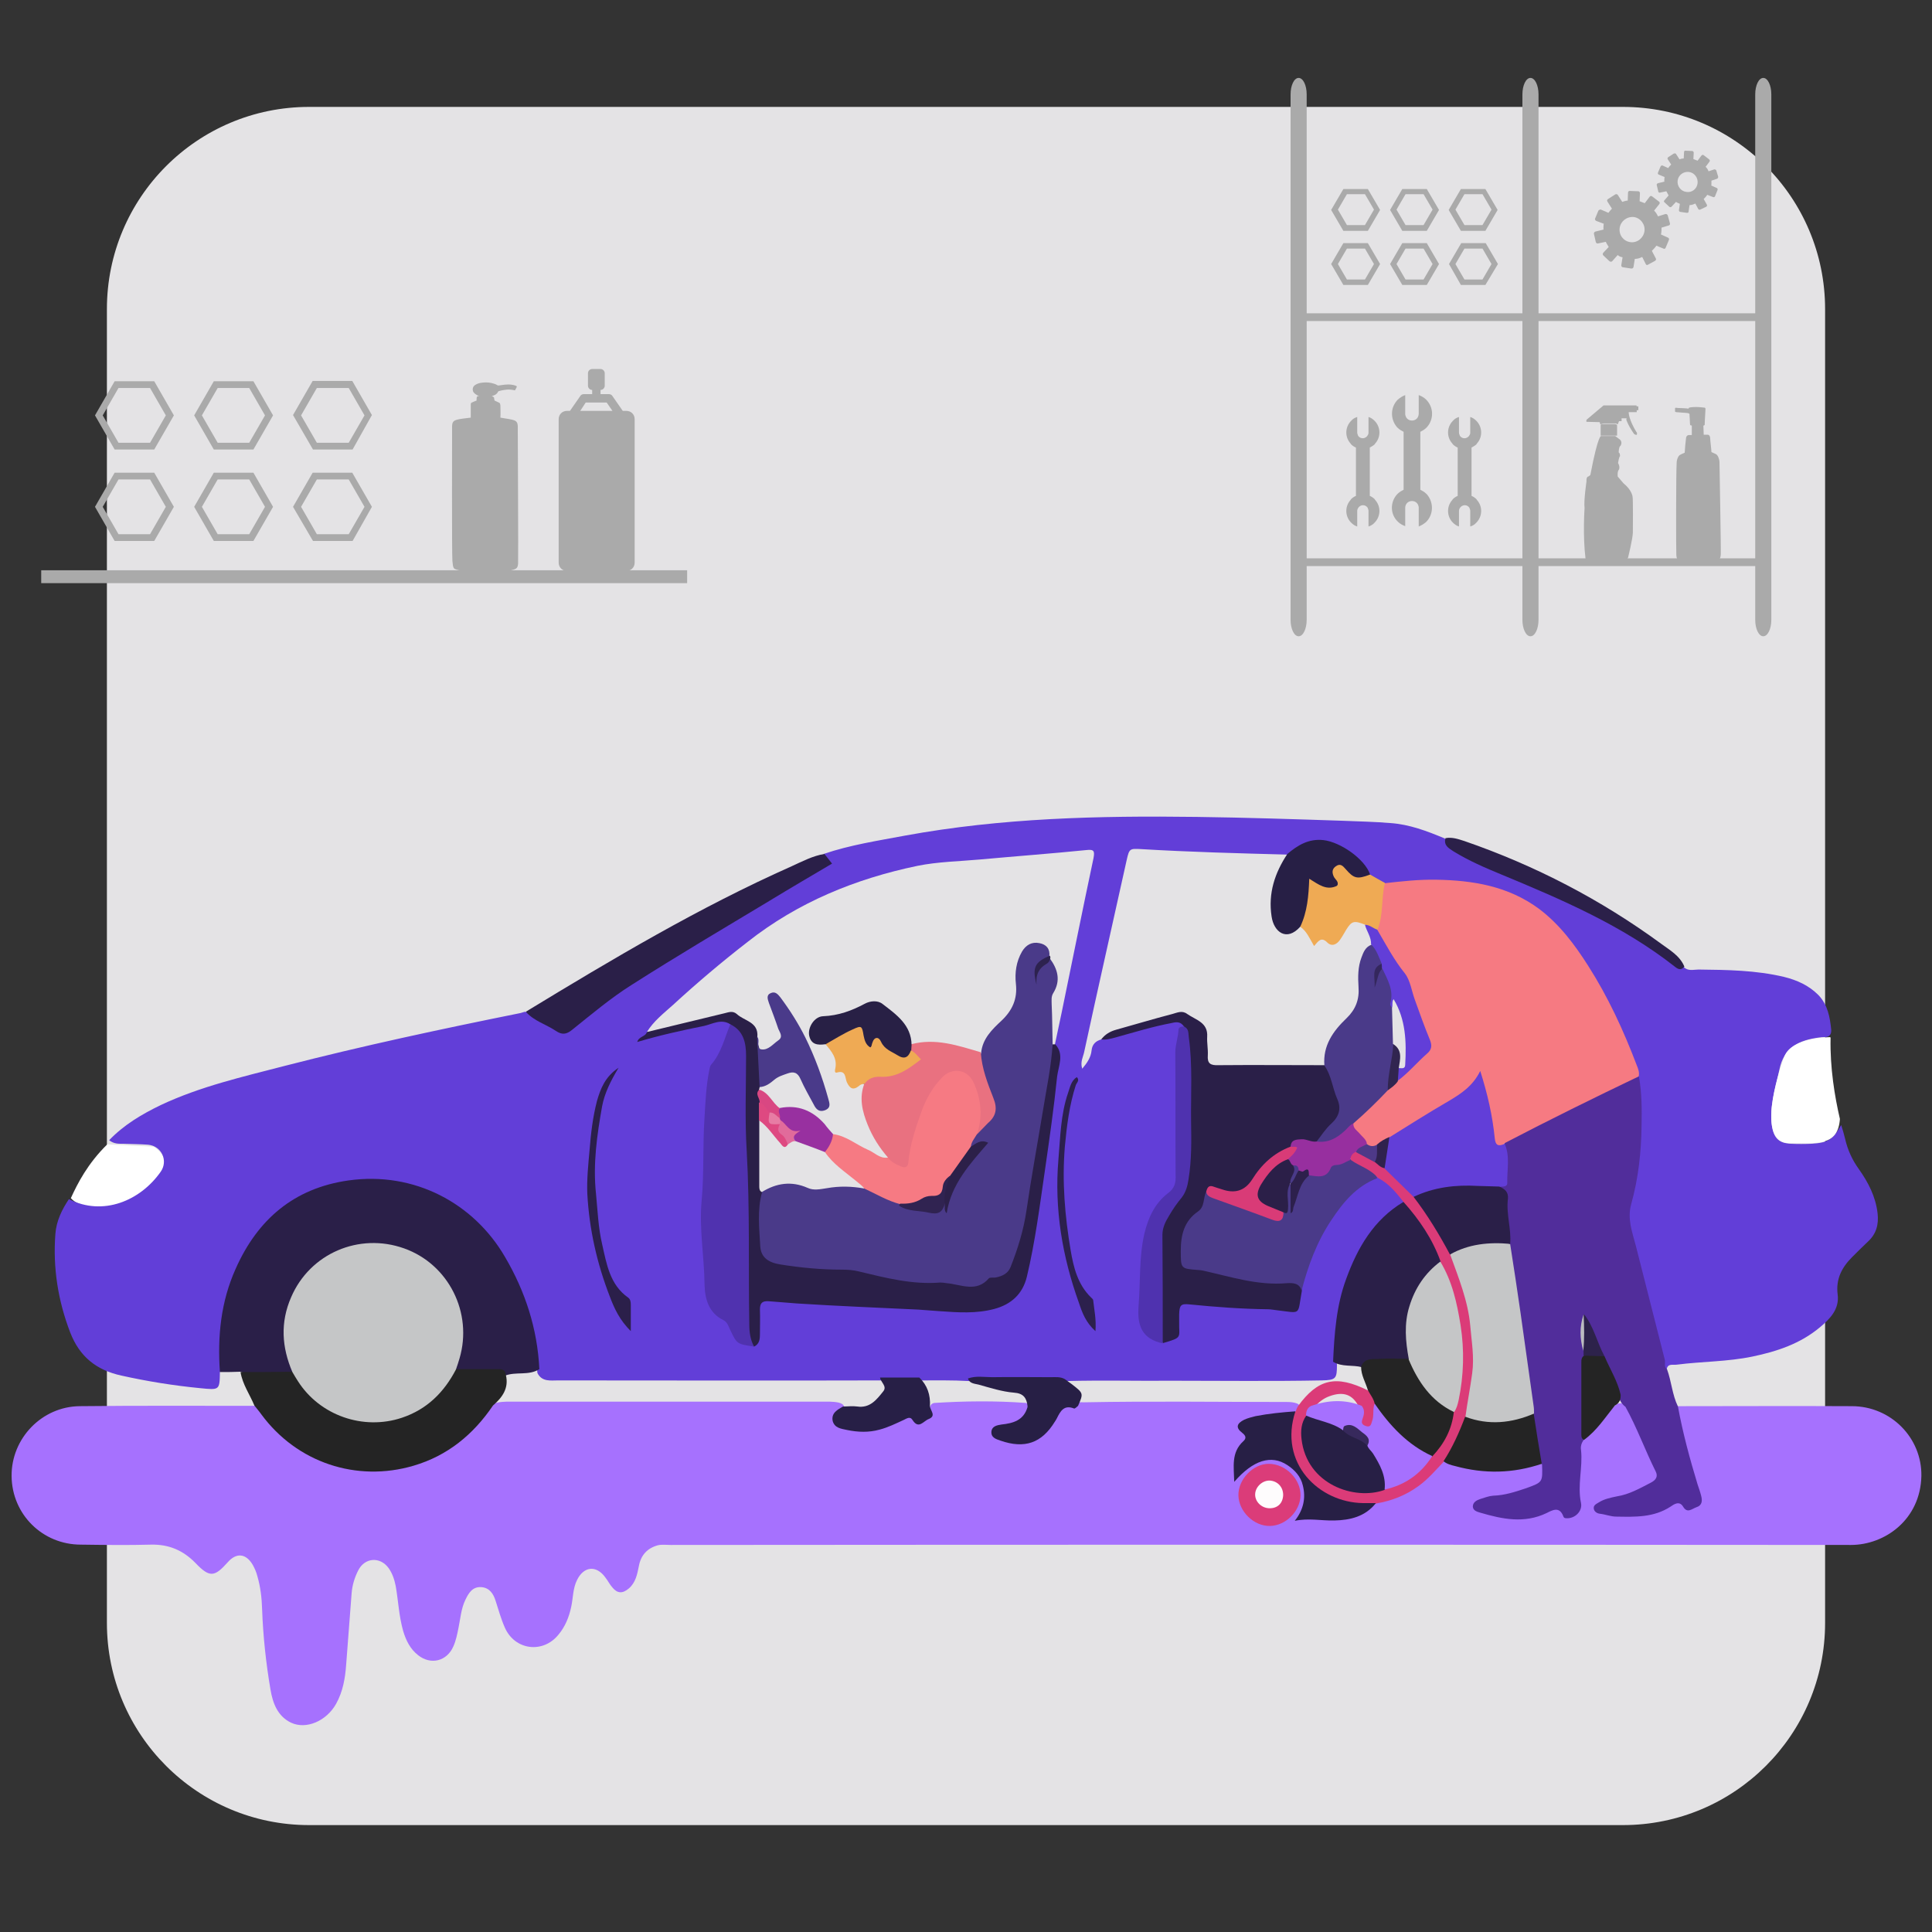 <?xml version="1.0" encoding="utf-8"?>
<!-- Generator: Adobe Illustrator 19.2.1, SVG Export Plug-In . SVG Version: 6.00 Build 0)  -->
<svg version="1.1" id="Layer_1" xmlns="http://www.w3.org/2000/svg" xmlns:xlink="http://www.w3.org/1999/xlink" x="0px" y="0px"
	 viewBox="0 0 600 600" style="enable-background:new 0 0 600 600;" xml:space="preserve">
<rect x="0" y="0" width="600" height="600" fill="#333333" stroke="none"/>
<style type="text/css">
	.st0{fill:#E4E3E5;}
	.st1{fill:#F0AB54;}
	.st2{fill:#F77A83;}
	.st3{fill:#AAAAAA;}
	.st4{fill:#FFFFFF;}
	.st5{fill:#623ED8;}
	.st6{fill:#A671FE;}
	.st7{fill:#512D9B;}
	.st8{fill:#2A1F48;}
	.st9{fill:#242424;}
	.st10{fill:#2B2049;}
	.st11{fill:#F67A82;}
	.st12{fill:#5032AF;}
	.st13{fill:#4A3A89;}
	.st14{fill:#DB3B78;}
	.st15{fill:#4F32AF;}
	.st16{fill:#271F45;}
	.st17{fill:#EFAA54;}
	.st18{fill:#271F46;}
	.st19{fill:#2B1F4A;}
	.st20{fill:#2C204D;}
	.st21{fill:#DB3C79;}
	.st22{fill:#C5C6C7;}
	.st23{fill:#2D224B;}
	.st24{fill:#BCBCC0;}
	.st25{fill:#F67A83;}
	.st26{fill:#E97180;}
	.st27{fill:#4A3A8A;}
	.st28{fill:#282045;}
	.st29{fill:#9830A0;}
	.st30{fill:#D94782;}
	.st31{fill:#2D224F;}
	.st32{fill:#972F9F;}
	.st33{fill:#312550;}
	.st34{fill:#30224E;}
	.st35{fill:#4E3988;}
	.st36{fill:#D93B77;}
	.st37{fill:#DE4981;}
	.st38{fill:#2B1F48;}
	.st39{fill:#2D204C;}
	.st40{fill:#A670FE;}
	.st41{fill:#FEFCFD;}
	.st42{fill:#2C2049;}
	.st43{fill:#302351;}
	.st44{fill:#E16B9B;}
	.st45{fill:#E77CA4;}
	.st46{fill:#34275D;}
	.st47{fill:#37295C;}
</style>
<path class="st0" d="M504,566.8H96c-34.7,0-62.8-28.1-62.8-62.8V96c0-34.7,28.1-62.8,62.8-62.8h408c34.7,0,62.8,28.1,62.8,62.8v408
	C566.8,538.7,538.7,566.8,504,566.8z"/>
<path class="st1" d="M430.6,273.6l-0.6-0.3l0.2,0.4C430.3,273.6,430.4,273.6,430.6,273.6z"/>
<path class="st2" d="M445.8,272.4c0.8,0,1.6,0,2.4,0C447.5,272.3,446.7,272.2,445.8,272.4z"/>
<g>
	<g>
		<path class="st3" d="M405.8,192.5c0,2.8-1.1,5.1-2.5,5.1l0,0c-1.4,0-2.5-2.3-2.5-5.1V29.3c0-2.8,1.1-5.1,2.5-5.1l0,0
			c1.4,0,2.5,2.3,2.5,5.1V192.5z"/>
	</g>
</g>
<g>
	<g>
		<path class="st3" d="M477.8,192.5c0,2.8-1.1,5.1-2.5,5.1l0,0c-1.4,0-2.5-2.3-2.5-5.1V29.3c0-2.8,1.1-5.1,2.5-5.1l0,0
			c1.4,0,2.5,2.3,2.5,5.1V192.5z"/>
	</g>
</g>
<g>
	<g>
		<path class="st3" d="M427.1,155.3l-0.2-0.3c-0.4-0.4-1-0.8-1.5-1v-15c0.5-0.3,1.1-0.6,1.5-1l0.2-0.3c1.8-2,1.7-5.1-0.2-7
			c-0.6-0.6-1.2-1-1.9-1.2v4.9c0,0.3-0.1,0.5-0.2,0.7c-0.3,0.6-0.9,1-1.6,1c-0.5,0-0.9-0.2-1.2-0.5c-0.1-0.1-0.3-0.3-0.3-0.5
			c-0.1-0.2-0.2-0.5-0.2-0.7v-4.9c-0.7,0.2-1.4,0.6-1.9,1.2c-1.9,1.9-2,5-0.2,7l0.2,0.3c0.4,0.4,1,0.8,1.5,1v15
			c-0.5,0.2-1.1,0.6-1.5,1l-0.2,0.3c-1.8,2-1.7,5.1,0.2,7c0.6,0.6,1.2,1,1.9,1.2v-4.9c0-0.3,0.1-0.5,0.2-0.7c0.3-0.6,0.9-1,1.6-1
			c0.5,0,0.9,0.2,1.2,0.5c0.1,0.1,0.3,0.3,0.3,0.5c0.1,0.2,0.2,0.5,0.2,0.7v4.9c0.7-0.2,1.4-0.6,1.9-1.2
			C428.8,160.4,428.9,157.3,427.1,155.3z"/>
	</g>
	<g>
		<path class="st3" d="M423.8,152.3c0,0.3-0.2,0.6-0.6,0.6l0,0c-0.3,0-0.6-0.2-0.6-0.6v-11.6c0-0.3,0.3-0.6,0.6-0.6l0,0
			c0.3,0,0.6,0.2,0.6,0.6V152.3z"/>
	</g>
</g>
<g>
	<g>
		<path class="st3" d="M458.7,155.3l-0.2-0.3c-0.4-0.4-1-0.8-1.5-1v-15c0.5-0.3,1.1-0.6,1.5-1l0.2-0.3c1.8-2,1.7-5.1-0.2-7
			c-0.6-0.6-1.2-1-1.9-1.2v4.9c0,0.3-0.1,0.5-0.2,0.7c-0.3,0.6-0.9,1-1.6,1c-0.5,0-0.9-0.2-1.2-0.5c-0.1-0.1-0.3-0.3-0.3-0.5
			c-0.1-0.2-0.2-0.5-0.2-0.7v-4.9c-0.7,0.2-1.4,0.6-1.9,1.2c-1.9,1.9-2,5-0.2,7l0.2,0.3c0.4,0.4,1,0.8,1.5,1v15
			c-0.5,0.2-1.1,0.6-1.5,1l-0.2,0.3c-1.8,2-1.7,5.1,0.2,7c0.6,0.6,1.2,1,1.9,1.2v-4.9c0-0.3,0.1-0.5,0.2-0.7c0.3-0.6,0.9-1,1.6-1
			c0.5,0,0.9,0.2,1.2,0.5c0.1,0.1,0.3,0.3,0.3,0.5c0.1,0.2,0.2,0.5,0.2,0.7v4.9c0.7-0.2,1.4-0.6,1.9-1.2
			C460.4,160.4,460.5,157.3,458.7,155.3z"/>
	</g>
	<g>
		<path class="st3" d="M455.4,152.3c0,0.3-0.3,0.6-0.6,0.6l0,0c-0.3,0-0.6-0.2-0.6-0.6v-11.6c0-0.3,0.3-0.6,0.6-0.6l0,0
			c0.3,0,0.6,0.2,0.6,0.6V152.3z"/>
	</g>
</g>
<g>
	<g>
		<path class="st3" d="M443.2,153.6l-0.3-0.3c-0.5-0.5-1.2-0.9-1.8-1.2v-18c0.6-0.3,1.3-0.7,1.8-1.2l0.3-0.3
			c2.1-2.4,2.1-6.1-0.3-8.5c-0.7-0.7-1.5-1.1-2.3-1.4v5.8c0,0.3-0.1,0.6-0.2,0.9c-0.3,0.7-1,1.2-1.9,1.2c-0.6,0-1.1-0.2-1.5-0.6
			c-0.2-0.2-0.3-0.4-0.4-0.6c-0.1-0.3-0.2-0.5-0.2-0.9v-5.8c-0.8,0.3-1.6,0.8-2.3,1.4c-2.3,2.3-2.4,6-0.3,8.5l0.3,0.3
			c0.5,0.5,1.2,0.9,1.8,1.2v18c-0.6,0.3-1.3,0.7-1.8,1.2l-0.3,0.3c-2.1,2.4-2.1,6.1,0.3,8.4c0.7,0.7,1.5,1.1,2.3,1.4v-5.8
			c0-0.3,0.1-0.6,0.2-0.8c0.3-0.7,1-1.2,1.9-1.2c0.6,0,1.1,0.2,1.5,0.6c0.2,0.2,0.3,0.4,0.4,0.6c0.1,0.3,0.2,0.5,0.2,0.9v5.8
			c0.8-0.3,1.6-0.8,2.3-1.4C445.2,159.8,445.3,156.1,443.2,153.6z"/>
	</g>
	<g>
		<path class="st3" d="M439.2,150c0,0.4-0.3,0.7-0.7,0.7l0,0c-0.4,0-0.7-0.3-0.7-0.7v-13.9c0-0.4,0.3-0.7,0.7-0.7l0,0
			c0.4,0,0.7,0.3,0.7,0.7V150z"/>
	</g>
</g>
<g>
	<path class="st3" d="M424.8,88.5h-7.6l-3.8-6.5l3.8-6.5h7.6l3.8,6.5L424.8,88.5z M418.3,86.8h5.6l2.8-4.8l-2.8-4.8h-5.6l-2.8,4.8
		L418.3,86.8z"/>
</g>
<g>
	<path class="st3" d="M443.1,88.5h-7.6l-3.8-6.5l3.8-6.5h7.6l3.8,6.5L443.1,88.5z M436.5,86.8h5.6l2.8-4.8l-2.8-4.8h-5.6l-2.8,4.8
		L436.5,86.8z"/>
</g>
<g>
	<path class="st3" d="M461.3,88.5h-7.6L450,82l3.8-6.5h7.6l3.8,6.5L461.3,88.5z M454.8,86.8h5.6l2.8-4.8l-2.8-4.8h-5.6L452,82
		L454.8,86.8z"/>
</g>
<g>
	<path class="st3" d="M424.8,71.7h-7.6l-3.8-6.5l3.8-6.5h7.6l3.8,6.5L424.8,71.7z M418.3,69.9h5.6l2.8-4.8l-2.8-4.8h-5.6l-2.8,4.8
		L418.3,69.9z"/>
</g>
<g>
	<path class="st3" d="M443.1,71.7h-7.6l-3.8-6.5l3.8-6.5h7.6l3.8,6.5L443.1,71.7z M436.5,69.9h5.6l2.8-4.8l-2.8-4.8h-5.6l-2.8,4.8
		L436.5,69.9z"/>
</g>
<g>
	<path class="st3" d="M461.3,71.7h-7.6l-3.8-6.5l3.8-6.5h7.6l3.8,6.5L461.3,71.7z M454.8,69.9h5.6l2.8-4.8l-2.8-4.8h-5.6l-2.8,4.8
		L454.8,69.9z"/>
</g>
<g>
	<rect x="403.3" y="97.3" class="st3" width="72" height="2.4"/>
</g>
<g>
	<rect x="403.3" y="173.4" class="st3" width="72" height="2.4"/>
</g>
<g>
	<g>
		<path class="st3" d="M550.1,192.5c0,2.8-1.1,5.1-2.5,5.1l0,0c-1.4,0-2.5-2.3-2.5-5.1V29.3c0-2.8,1.1-5.1,2.5-5.1l0,0
			c1.4,0,2.5,2.3,2.5,5.1V192.5z"/>
	</g>
</g>
<g>
	<rect x="475.6" y="97.3" class="st3" width="72" height="2.4"/>
</g>
<g>
	<rect x="475.6" y="173.4" class="st3" width="72" height="2.4"/>
</g>
<g>
	<g>
		<g>
			<path class="st3" d="M507,154.2c0,0-0.2-2-2.8-4.1l-1.8-2.1c0,0-0.2-1.6,0.4-2.2c0,0,0.4-0.8-0.3-2c0,0,0.3-2,0.6-2.1
				c0,0,0.1-0.9-0.4-1.2c0,0,0-1.8,0.6-2.1c0,0,0.8-1.3-0.5-2.1l-1.2-0.9h-4.3c0,0-0.9-1-3.4,12.1c0,0-0.5,0.5-0.7,0.5
				c0,0-0.6,0.1-0.5,1.5c0,0-0.9,6.1-0.6,8.3c0,0-0.6,8.5,0.3,15.7c0,0,1.8,0.6,2.2,0.6h9.5c0,0,1.3-0.3,1.5-0.9c0,0,1.5-6,1.5-7.9
				C507.1,165.1,507.2,154.6,507,154.2z"/>
		</g>
		<g>
			<path class="st3" d="M502.2,135.3V132c0,0-0.3-0.3-0.6-0.3h-3.8c0,0-0.4,0-0.7,0.2v3.4L502.2,135.3z"/>
		</g>
		<g>
			<path class="st3" d="M497,131.8l-0.2-0.7l-4.1-0.1c0,0-0.2-0.6,0.2-0.8l5.1-4.3h10.2l0.1,0.3h0.5v1.2h-0.5v0.6h-2.5
				c0,0-0.1,2.2,2.6,6.5c0,0,0,0.6-0.8,0c0,0-1.9-2.6-2.5-4.6h-1.5v0.9h-0.8l-0.4,1c0,0-0.5-0.3-0.6-0.3H498
				C497.7,131.6,497.2,131.7,497,131.8z"/>
		</g>
		<g>
			<path class="st3" d="M506.1,130c0,0,0.9,2.9,2.3,4.8c0,0,0,0.5-0.7,0.1s-0.2-0.1-0.2-0.1s-1.7-2.3-2.5-4.6L506.1,130z"/>
		</g>
	</g>
	<g>
		<rect x="495.6" y="156.4" class="st3" width="8.1" height="10.9"/>
	</g>
	<g>
		<g>
			<rect x="496.9" y="157.7" class="st3" width="5.4" height="0.5"/>
		</g>
	</g>
	<g>
		<g>
			<rect x="496.9" y="159.6" class="st3" width="5.4" height="0.5"/>
		</g>
	</g>
	<g>
		<g>
			<rect x="496.9" y="161.6" class="st3" width="5.4" height="0.5"/>
		</g>
	</g>
	<g>
		<g>
			<rect x="496.9" y="163.5" class="st3" width="5.4" height="0.5"/>
		</g>
	</g>
	<g>
		<g>
			<rect x="496.9" y="165.4" class="st3" width="5.4" height="0.5"/>
		</g>
	</g>
</g>
<g>
	<g>
		<path class="st3" d="M531.5,56.1l1.8-0.6c0.2-0.1,0.3-0.4,0.3-0.6l-0.6-2c-0.1-0.2-0.4-0.3-0.6-0.3l-1.8,0.6
			c-0.2-0.6-0.5-1-0.9-1.4l1.2-1.6c0.2-0.2,0.1-0.5-0.1-0.7l-1.7-1.3c-0.2-0.2-0.5-0.1-0.7,0.1l-1.2,1.6c-0.4-0.2-0.9-0.3-1.3-0.5
			l0.1-2c0-0.2-0.2-0.5-0.4-0.5l-2.1-0.1c-0.2-0.1-0.5,0.1-0.5,0.4l-0.1,2c-0.4,0-0.9,0.1-1.3,0.3l-1.1-1.7
			c-0.1-0.2-0.4-0.2-0.7-0.1l-1.7,1.1c-0.2,0.1-0.3,0.4-0.2,0.6l1.1,1.7c-0.3,0.3-0.7,0.7-0.9,1.1l-1.8-0.8
			c-0.2-0.1-0.5,0.1-0.6,0.3l-0.8,1.9c-0.1,0.3,0,0.5,0.2,0.6L517,55c-0.1,0.1-0.1,0.3-0.1,0.4c0,0.4-0.1,0.7,0,1l-2,0.5
			c-0.3,0.1-0.4,0.3-0.4,0.5l0.5,2.1c0.1,0.3,0.3,0.4,0.6,0.3l1.9-0.4c0.2,0.4,0.5,0.9,0.7,1.3l-1.3,1.5c-0.2,0.2-0.2,0.5,0,0.6
			l1.5,1.4c0.2,0.2,0.5,0.2,0.7,0l1.4-1.5c0.4,0.3,0.8,0.4,1.2,0.6l-0.3,2c0,0.2,0.2,0.5,0.4,0.5l2.1,0.3c0.3,0,0.5-0.1,0.5-0.4
			l0.3-2c0.6,0,1.2-0.2,1.8-0.5l0.9,1.7c0.1,0.2,0.4,0.3,0.6,0.2l1.9-0.9c0.2-0.1,0.3-0.4,0.2-0.6l-1-1.8c0.4-0.4,0.8-0.8,1.1-1.3
			l1.8,0.7c0.2,0.1,0.5,0,0.6-0.2l0.8-2c0.1-0.2,0-0.5-0.2-0.6l-1.8-0.8l0.1-0.2C531.5,57,531.5,56.5,531.5,56.1z M523.7,59.6
			c-1.7-0.2-2.9-1.8-2.7-3.5s1.8-2.9,3.5-2.7s2.9,1.8,2.7,3.5C527,58.7,525.4,59.9,523.7,59.6z"/>
	</g>
	<g>
		<path class="st3" d="M517.1,66.5l-2.2,0.7c-0.3-0.7-0.7-1.3-1.2-1.8l1.6-2c0.2-0.2,0.2-0.7-0.1-0.8l-2.1-1.6
			c-0.2-0.2-0.6-0.2-0.8,0.1l-1.5,2c-0.5-0.2-1-0.4-1.6-0.6l0.1-2.5c0-0.3-0.2-0.6-0.5-0.6l-2.6-0.1c-0.3-0.1-0.6,0.2-0.6,0.5
			l-0.1,2.5c-0.5,0-1.1,0.2-1.7,0.4l-1.4-2.2c-0.2-0.2-0.5-0.3-0.8-0.1l-2.2,1.4c-0.3,0.2-0.4,0.5-0.2,0.8l1.4,2.2
			c-0.4,0.4-0.8,0.9-1.1,1.3l-2.3-1c-0.3-0.1-0.6,0.1-0.8,0.3l-1,2.4c-0.2,0.3,0,0.6,0.3,0.8l2.4,0.9c-0.1,0.1-0.1,0.4-0.1,0.5
			c0,0.5-0.1,0.8,0,1.3l-2.5,0.6c-0.3,0.1-0.5,0.3-0.5,0.7l0.6,2.6c0.1,0.3,0.4,0.5,0.7,0.4l2.4-0.5c0.2,0.5,0.6,1.1,0.9,1.6
			l-1.7,1.8c-0.2,0.3-0.2,0.6,0,0.8l1.9,1.8c0.3,0.2,0.6,0.3,0.9,0l1.7-1.9c0.4,0.4,0.9,0.6,1.5,0.7l-0.4,2.5c0,0.3,0.2,0.6,0.5,0.6
			l2.6,0.4c0.4,0,0.6-0.1,0.7-0.5l0.4-2.5c0.8,0,1.5-0.2,2.3-0.6l1.1,2.2c0.1,0.3,0.5,0.4,0.7,0.2L514,81c0.3-0.2,0.4-0.5,0.2-0.8
			l-1.2-2.3c0.5-0.5,1-1,1.4-1.6l2.2,0.9c0.3,0.2,0.6,0,0.7-0.3l1-2.4c0.1-0.3,0-0.6-0.3-0.7l-2.2-1l0.1-0.3
			c0.1-0.6,0.1-1.2,0.1-1.8l2.3-0.7c0.3-0.1,0.4-0.4,0.3-0.7l-0.7-2.5C517.7,66.5,517.4,66.4,517.1,66.5z M510.7,71.8
			c-0.3,2.1-2.2,3.7-4.4,3.4c-2.1-0.3-3.6-2.2-3.3-4.4c0.3-2.1,2.2-3.6,4.4-3.4C509.5,67.7,511,69.7,510.7,71.8z"/>
	</g>
</g>
<g>
	<path class="st3" d="M520.6,172.4c-0.1-1.2-0.1-26,0.1-28.6c0-1.1,0.5-2.2,1-2.5s0.8-0.4,1.5-0.7c0-0.6,0.3-3.8,0.4-4.4
		c0-0.6,0.3-1,0.8-1.1c0.3,0,0.7,0,1,0c0-0.9,0-2.9,0-2.9c0-0.1-0.5-0.1-0.5-0.2c-0.1-0.1-0.1-2.1-0.2-2.9c0-0.6,0.1-0.6-0.5-0.8
		c-0.4-0.1-2.9-0.2-3.6-0.3c-0.5-0.1-0.4-0.2-0.4-0.3c0-0.1,0-0.7,0-0.9c0-0.2,0.3-0.2,0.8-0.1c0.5,0,3,0.1,3.3,0.2
		c0.2,0,0.1-0.3,0.3-0.3c0.2-0.1,1-0.2,2.3-0.2c1.1,0,2.1,0.2,2.5,0.2c0.4,0.1,0.2,0.7,0.2,1.4c-0.1,1-0.2,4-0.2,4l-0.4,0.2l0.1,2.8
		c0.4,0,0.9,0,1.2,0c0.5,0,0.8,0.5,0.8,1c0,0.6,0.4,3.8,0.4,4.4c0.6,0.3,1,0.4,1.5,0.7s1,1.5,1,2.5c0,1.1,0.5,27.3,0.4,28.6
		s-0.4,2-2.1,2.4c-1.1,0.3-3.5,0.3-4.6,0.3c-1.2,0-3.1,0.1-4.8-0.1C521.3,174.7,520.7,173.9,520.6,172.4z"/>
</g>
<g>
	<g>
		<rect x="12.8" y="177.1" class="st3" width="200.6" height="4"/>
	</g>
	<g>
		<path class="st3" d="M173.5,130.2v44.5c0,1.5,1.1,2.6,2.6,2.6h18.4c1.5,0,2.6-1.1,2.6-2.6v-44.5c0-1.5-1.1-2.6-2.6-2.6h-1.1
			l-3.2-4.6c-0.2-0.4-0.7-0.6-1.1-0.6h-2.6v-1.3c0.7,0,1.3-0.6,1.3-1.3v-3.9c0-0.7-0.6-1.3-1.3-1.3h-2.6c-0.7,0-1.3,0.6-1.3,1.3v3.9
			c0,0.7,0.6,1.3,1.3,1.3v1.3h-2.6c-0.4,0-0.9,0.2-1.1,0.6l-3.2,4.6h-0.9C174.6,127.6,173.5,128.7,173.5,130.2z M190.2,127.6h-10
			l1.7-2.6h3.3l0,0l0,0h3.2L190.2,127.6z"/>
	</g>
	<g>
		<path class="st3" d="M140.4,132.5c0-1.4,0.4-1.9,1.7-2.2c0.7-0.2,2.4-0.4,4.1-0.6c0-1,0-3.3,0-4c0-0.6,0.1-0.6,0.6-0.8
			c0.1-0.1,1-0.4,1.2-0.5c0-0.3,0-0.9,0.1-1.1c0.1-0.3,0.4-0.3,0.8-0.3c-0.7-0.1-1.8-0.9-2-1.5s-0.1-1.4,0.6-1.9
			c0.5-0.3,1.1-0.7,2.6-0.8c1-0.1,2.2,0,3.1,0.3c0.8,0.2,1.2,0.5,1.4,0.6c0.3,0.1,1.8-0.3,3.3-0.3c1.1,0,2.1,0.3,2.3,0.4
			s0.4,0.2,0.3,0.3c0,0.1-0.3,0.7-0.4,0.8c-0.1,0.2-0.1,0.4-0.4,0.3c-0.3-0.1-1.5-0.3-2.3-0.2c-1,0.1-2.6,0.4-2.7,0.6
			c-0.2,0.4-0.3,0.6-0.9,1c-0.4,0.2-0.9,0.4-1.1,0.4c0.2,0.1,0.5,0.2,0.7,0.4c0.1,0.3,0.1,0.8,0.2,1c0.4,0.2,0.9,0.4,1.3,0.6
			c0.5,0.2,0.4,0.5,0.5,0.9c0,0.3,0.1,2.7,0,3.8c2,0.3,3.7,0.6,4.2,0.8c0.9,0.3,1.2,0.9,1.2,2s0.2,41.5,0.1,42.6
			c-0.1,1.1-0.4,1.5-1.4,1.8s-3.8,1-8.8,0.9c-4.9,0-8-0.6-8.9-0.9c-0.9-0.3-1.1-0.3-1.3-2.7C140.3,171.9,140.4,133.9,140.4,132.5z"
			/>
	</g>
	<g>
		<path class="st3" d="M47.9,168H35.6l-6.1-10.6l6.1-10.6h12.3l6.1,10.6L47.9,168z M36.8,165.9h9.8l4.9-8.5l-4.9-8.5h-9.8l-4.9,8.5
			L36.8,165.9z"/>
	</g>
	<g>
		<path class="st3" d="M78.7,168H66.4l-6.1-10.6l6.1-10.6h12.3l6.1,10.6L78.7,168z M67.6,165.9h9.8l4.9-8.5l-4.9-8.5h-9.8l-4.9,8.5
			L67.6,165.9z"/>
	</g>
	<g>
		<path class="st3" d="M109.5,168H97.2L91,157.4l6.1-10.6h12.3l6.1,10.6L109.5,168z M98.4,165.9h9.9l4.9-8.5l-4.9-8.5h-9.9l-4.9,8.5
			L98.4,165.9z"/>
	</g>
	<g>
		<path class="st3" d="M47.9,139.6H35.6L29.5,129l6.1-10.6h12.3L54,129L47.9,139.6z M36.8,137.5h9.8l4.9-8.5l-4.9-8.5h-9.8l-4.9,8.5
			L36.8,137.5z"/>
	</g>
	<g>
		<path class="st3" d="M78.7,139.6H66.4L60.3,129l6.1-10.6h12.3l6.1,10.6L78.7,139.6z M67.6,137.5h9.8l4.9-8.5l-4.9-8.5h-9.8
			l-4.9,8.5L67.6,137.5z"/>
	</g>
	<g>
		<path class="st3" d="M109.5,139.6H97.2L91,128.9l6.1-10.6h12.3l6.1,10.6L109.5,139.6z M98.4,137.5h9.9l4.9-8.5l-4.9-8.5h-9.9
			l-4.9,8.5L98.4,137.5z"/>
	</g>
</g>
<g>
	<path class="st4" d="M30.3,374.9c11.4,0,16.9-6.9,20.1-11s-2.7-7.8-2.7-7.8l-14.4-0.7c-6.1,6-9.2,12.1-11.3,16.7
		C23.5,373.8,26.3,374.9,30.3,374.9z"/>
	<g>
		<path class="st5" d="M68.3,426.1c-0.1,5.7-0.1,5.6-6.2,5c-8.2-0.8-16.3-2.1-24.4-3.9c-7.8-1.7-13-5.9-15.9-13.4
			c-3.8-9.9-5.4-20.1-4.6-30.6c0.3-4,2-7.5,4.2-10.8c10.6,5.4,22.2,0.5,28.5-8.5c2.4-3.4,0.3-8-3.9-8.4c-2.6-0.2-5.1-0.2-7.7-0.3
			c-1.4,0-2.9,0.1-4.4-1.1c4.6-4.8,10.2-8.1,16-10.9c12.3-5.8,25.5-8.8,38.6-12.2c24.1-6.2,48.4-11.4,72.7-16.3
			c0.7-0.1,1.3-0.4,1.9-0.5c3.1,1,5.8,2.9,8.6,4.5c1.9,1.1,3.7,1.4,5.6-0.1c23.6-19.1,50.6-33,76.4-48.7c2-1.2,3-2.4,2.1-4.7
			c8.2-2.8,16.8-4.1,25.3-5.7c30-5.5,60.2-6.2,90.6-5.8c15.2,0.2,30.3,0.7,45.4,1.2c4.9,0.2,9.7,0.3,14.6,0.7c6,0.4,11.5,2.5,17,4.8
			c3,3.9,7.3,5.8,11.7,7.8c10.8,4.9,22,9,32.6,14.4c8.9,4.6,17.7,9.4,25.7,15.4c1.3,1,2.6,2,4.2,2.3c1.3,1.4,3.1,0.8,4.6,0.8
			c8.9,0.1,17.8,0.2,26.6,2.3c4,1,7.6,2.6,10.6,5.6c2.9,3,3.6,6.8,4,10.8c0.1,1.5-0.6,2.3-2.1,2.3c-0.5,0-1.1,0-1.6,0.1
			c-6.2,0.8-11,3-12.4,10c-1.2,5.8-3.2,11.4-2.3,17.5c0.6,3.8,2.2,5.3,5.8,5.5c2.2,0.1,4.3,0.1,6.5,0c5-0.3,6.5-1.2,9.2-5.8
			c0.5,1.6,0.9,2.9,1.2,4.2c0.8,3.5,2.2,6.6,4.3,9.5c2.9,4.1,5.2,8.5,5.8,13.7c0.4,3.5-0.4,6.4-3,8.8c-1.7,1.6-3.3,3.2-4.9,4.8
			c-3.2,3.2-5.1,6.8-4.5,11.6c0.6,4.6-2.4,7.6-5.5,10.2c-6.1,5.1-13.3,7.5-21,9.1c-7.7,1.6-15.6,1.5-23.4,2.5
			c-1.2,0.2-2.9-0.5-3.2,1.5c-2-0.4-1.8-2.2-2.1-3.5c-3.3-13-6.4-26-10-39c-0.6-2.4-1.1-4.7-0.5-7.2c3.2-13.4,4.5-27,2.7-40.7
			c-0.1-1.5-0.2-3-0.7-4.4c-5.1-13.2-11.3-25.7-19.7-37.1c-9.4-12.8-22.3-18.3-37.7-19c-6.5-0.3-12.9,0.4-19.4,0.6
			c-2.1-0.6-4-1.4-5.5-3.1c-2.3-4.6-6.4-7.2-11-9.1c-3.5-1.4-7.1-1-10.4,1.1c-1.2,0.8-2.4,1.8-3.9,2.1c-7.3,0.3-14.6,0.5-21.9-0.3
			c-7.8-0.9-15.7,0.3-23.5-0.8c-2.6-0.4-2.9,2-3.3,3.8c-2.7,12.2-5.4,24.3-8.1,36.5c-1.6,7.3-3.1,14.6-4.8,20.9
			c0.3-1.6,1.4-3.6,4.1-4.2c6-0.9,11.7-3.3,17.6-4.5c1.6-0.3,3.2-0.7,4.8-0.9c1.7-0.2,3.3,0.2,3.4,2.5c-1.2,3.6-1.5,7.4-1.5,11.2
			c0.1,11.2,0,22.4,0.1,33.6c0,3.3-0.9,6-3.5,8.2c-4.1,3.5-5.9,8.3-6.8,13.5c-1.5,8-1.2,16.1-1.1,24.2c0,4.2,3.4,4.7,6.2,5.8
			c2.5-0.2,3.5-1.7,3.6-4c0-1.1,0-2.2,0.2-3.2c0.4-3.3,1.8-4.5,5.1-4.2c9.4,0.9,18.8,0.9,28.2,1.9c3.6,0.4,4.4-1.8,5-4.5
			c2.2-10.2,6.2-19.5,12.7-27.7c3.1-3.9,6.6-7.5,11.7-8.8c4.4,1.3,7.2,4.2,8.7,8.4c-0.2,0.8-0.8,1.4-1.5,1.9
			c-13.4,9.8-17.5,24.1-18.9,39.6c-0.3,2.9-1.1,5.9-0.7,8.9c0,4.4-0.3,4.8-4.8,4.9c-15.4,0.3-30.9,0.1-46.3,0.1
			c-11,0.1-21.9-0.2-32.9,0.1c-10.1-0.2-20.1-0.5-30.2,0c-5.2-0.3-10.4-0.2-15.7-0.2c-4.1,0.1-8.2,0-12.3,0c-33.2,0.1-66.5,0-99.7,0
			c-2.3,0-5,0.5-6.4-2.3c-1-11.7-3.9-22.9-9.5-33.3c-9.2-17-23.6-25.7-42.7-26.4c-17-0.6-33.5,10.7-40.2,26.7
			c-3.4,8.1-5.2,16.4-5.1,25.2C69.4,421.4,70,423.9,68.3,426.1z"/>
		<path class="st6" d="M521.1,436.7c18,0,36-0.1,54,0c12.1,0,21.8,9.8,21.6,21.7c-0.3,13.5-11.3,21.4-21.9,21.4
			c-122.2-0.1-244.3-0.1-366.5,0c-1.4,0-2.8-0.2-4,0.1c-3.3,0.9-5.3,3.1-5.9,6.5c-0.5,2.5-1,5.1-3.1,6.9c-2,1.7-3.6,1.6-5.2-0.4
			c-0.8-0.9-1.3-2-2.1-3c-2.8-3.9-6.7-3.5-8.8,0.8c-1.3,2.6-1.2,5.5-1.8,8.3c-0.7,3.3-1.9,6.2-4,8.7c-4.8,5.9-13.5,4.8-16.6-2.2
			c-1.2-2.7-2-5.6-2.9-8.4c-0.7-2.2-1.9-4-4.4-4.2c-2.8-0.2-4,1.9-5,4c-1.3,2.7-1.5,5.7-2.1,8.6c-0.4,2-0.8,4-1.6,5.8
			c-2,4.6-7,5.9-11,2.7c-2.4-1.9-3.7-4.5-4.6-7.5c-1.3-4.6-1.5-9.3-2.3-13.9c-0.4-2-1-3.9-2.2-5.6c-2.7-3.7-7.5-3.3-9.5,0.8
			c-1.1,2.2-1.8,4.5-2,7c-0.6,7.4-1.1,14.8-1.7,22.2c-0.3,4.2-1,8.3-3.1,12.1c-3,5.4-9.3,8.1-14,5.9c-4.2-2-5.7-6.1-6.4-10.3
			c-1.4-8.2-2.3-16.6-2.6-24.9c-0.1-3.5-0.5-7-1.5-10.4c-0.3-1.2-0.8-2.3-1.4-3.4c-2.1-3.6-5.1-3.9-7.8-0.8c-4.1,4.6-5.6,4.8-10,0.2
			c-3.8-3.9-8.2-5.8-13.7-5.7c-7.3,0.2-14.6,0.1-21.9,0c-11.9,0-21.4-9.4-21.5-21.3c-0.1-11.7,9.4-21.6,21.2-21.7
			c18.1-0.2,36.3-0.1,54.4-0.1c1.7-0.2,2.4,1.2,3.1,2.2c15.3,21.2,48.7,24.3,67.8,0.3c1.2-1.5,2.3-3.1,4.3-3.5
			c1.9-0.4,3.8-0.3,5.7-0.3c31.6,0,63.2,0,94.8,0c1.9,0,3.8-0.1,5.6,0.3c1.7,0.5,2.2,1.3,0.9,2.9c-2.1,2.6-0.6,3.7,1.9,4.5
			c5.2,1.6,10.1,0.2,14.9-1.8c2.2-1,4.2-2.1,6.9-0.8c1.6,0.8,3.2-0.1,3.5-2.2c0.1-1.1,0.2-2.2,1.5-2.5c9.6-0.6,19.1-0.7,28.6,0
			c2.6,1.4,1,2.9,0.1,4.3c-1.5,2.1-3.9,2.7-6.3,3.3c-0.9,0.2-2.1,0.4-2.1,1.5c-0.1,1.2,1.1,1.4,2,1.7c5.7,1.9,11.1,0.3,14-4.7
			c2.4-4.1,5.3-6.6,10.2-6.3c21-0.4,42.1-0.1,63.1-0.1c1.1,0,2.2,0.1,3.2,0.5c1.1,0.6,1.2,1.4,0.5,2.3c-2.3,1.6-5.1,1.6-7.7,1.9
			c-1.9,0.2-3.8,0.3-5.6,0.9c-2.3,0.7-4.3,1.4-2.5,4.4c0.8,1.4-0.1,2.6-0.9,3.7c-1.7,2.3-2.2,4.9-2.2,8.2c5.5-4.9,11.3-6.7,17.4-2.1
			c4.9,3.7,5.7,8.2,3.2,15.7c8,0.8,15.9,1.4,22.5-4.4c2.7-1.7,5.9-1.7,8.6-3.3c3.3-1.9,6.2-4.2,8.8-7c1.3-1.3,2.5-2.9,4.7-2.7
			c8.5,2.7,17.1,3.4,25.9,1.1c1.2-0.3,2.4-0.6,3.6-0.2c1.9,4.1,1.3,6.1-2.4,7.9c-3.5,1.6-7.1,2.6-10.9,3.2c-1.2,0.2-2.4,0.2-3.6,0.6
			c-0.9,0.3-2.1,0.5-2.2,1.6c-0.1,1.2,1.1,1.4,2,1.6c5.7,1.5,11.4,2.4,17.1,0c2.4-1,4.7-1.6,7.3,0c2.1,1.3,4-0.4,3.6-3.5
			c-0.7-5,0.7-10,0.4-15c-0.1-1.2,0.2-2.4,1-3.5c4.1-3.4,6.3-8.6,10.9-11.4c1.1-0.2,2.1-0.2,3.1,0.1c1.6,0.7,2.3,2.3,2.9,3.7
			c2.1,4.8,4.2,9.7,6.5,14.5c1.9,4.1,1.3,5.7-2.7,7.9c-3.1,1.7-6.4,2.9-9.9,3.7c-1.5,0.4-3.3,0.4-4.3,1.9c0.2,1.5,1.5,1.5,2.5,1.6
			c5.9,0.5,11.9,1.1,17.4-2.1c1.8-1,3.6-1.5,5.8-0.7c3.3,1.2,4.6-0.2,3.5-3.6c-2.1-6.6-3.8-13.3-5.4-20c-0.3-1.1-0.6-2.1-0.7-3.2
			C520.3,438.7,520.1,437.6,521.1,436.7z"/>
		<path class="st7" d="M491.8,447.2c-0.6,0.9-1,1.9-0.8,3.1c0.6,5.5-1.2,10.9,0,16.5c0.5,2.6-2,4.9-4.6,4.7c-0.5,0-0.8-0.2-0.9-0.6
			c-1.2-3.2-3.4-1.9-5.2-1c-6.9,3.3-13.7,1.9-20.5-0.1c-1-0.3-2.3-0.6-2.4-1.9c0-1.4,1.2-2,2.4-2.4c1.3-0.4,2.6-0.9,3.9-1
			c3.6-0.1,6.9-1.2,10.2-2.3c5.2-1.9,5.2-1.8,5-7.4c-2.4-2.5-1.9-5.8-2.6-8.8c-0.5-2.2-0.8-4.5-1-6.8c-2.1-17.6-5-35-7.2-52.6
			c-0.8-5.9-0.1-12.1-2.4-17.8c2.5-4.1,1.3-8.5,1.3-12.9c0.3-2.1,2-2.7,3.6-3.5c11.4-5.7,22.8-11.5,34.3-17.2
			c1.3-0.6,2.5-1.7,4.1-0.8c0.9,5.1,0.9,10.2,0.8,15.3c-0.1,8.2-1,16.3-3.2,24.2c-1.3,4.6,0.3,8.7,1.4,12.9c3,11.8,6,23.6,9,35.4
			c0.3,1-0.4,2.2,0.7,3c1.4,3.8,1.6,7.9,3.4,11.6c1.5,8.2,3.7,16.3,6.1,24.2c0.4,1.2,0.8,2.3,1.1,3.5c0.4,1.5,0.4,3-1.5,3.6
			c-1.4,0.5-2.8,2-4.1-0.2c-1.2-2-3-0.6-3.9,0c-5.2,3.4-11,3.2-16.8,3.1c-1.8,0-3.4-0.7-5.2-0.9c-0.8-0.1-1.6-0.6-1.8-1.4
			c-0.3-1.2,0.7-1.6,1.5-2.1c1.7-1.1,3.8-1.5,5.7-1.9c3.8-0.6,7.1-2.5,10.4-4.2c1.6-0.8,2.4-1.9,1.6-3.5c-3.3-6.6-5.8-13.6-9.4-20.1
			c-1.1-0.8-1.8-2-2.3-3.3c-1.5-3.9-3.5-7.7-5.1-11.6c-2.1-3.4-2.6-7.6-5.3-10.7c-0.2,3-0.3,5.9,0.4,8.8c0.1,0.7,0.1,1.3,0,2
			c-0.6,6.6-0.2,13.2-0.3,19.7C492.3,443.5,492.3,445.4,491.8,447.2z"/>
		<path class="st8" d="M68.3,426.1c-0.8-11.1,0.3-21.9,4.9-32.1c6.8-15.3,18.1-25,35-27.4c20.6-2.9,39,7.2,48.6,23.7
			c6.3,10.7,10.1,22.3,10.7,34.9c-3.3,2.1-7.2,0.7-10.6,2c-3.5-1.1-7.1-0.7-10.6-0.8c-1.4,0-2.9,0-4.3-0.6c-1.7-1.6-0.5-3.3-0.1-4.9
			c2.6-10.7,0-20-8.1-27.2c-8.6-7.6-18.8-8.5-29.2-4c-10.6,4.7-18.4,18.1-14.1,32c0.5,1.6,2.2,3.4-0.2,5c-5.2,0.5-10.5,1.5-15.6-0.7
			C72.6,426.1,70.5,426.1,68.3,426.1z"/>
		<path class="st9" d="M74.7,426.1c5.4,0,10.8,0,16.2-0.1c1.6,0.2,2,1.6,2.8,2.7c11.6,16,33.7,15.8,45-0.4c0.8-1.2,1.3-2.8,3-3.1
			c4.1,0,8.3,0,12.4,0c1.3,0,2.8-0.2,3,1.8c1,4.1-1.1,7-4,9.5c-6.1,9-14.1,15.6-24.7,18.7c-17.7,5.2-36.2-1-47.2-15.9
			c-0.7-1-1.5-1.9-2.2-2.8C77.6,433.1,75.3,429.9,74.7,426.1z"/>
		<path class="st8" d="M256,265.2c0.8,0.9,1.5,1.9,2.4,3c-6.6,3.9-13.1,7.7-19.5,11.6c-14.3,8.6-28.7,17.1-42.8,26.1
			c-6.5,4.1-12.4,9.1-18.4,13.9c-1.8,1.5-3.2,1.6-5,0.4c-3.1-2.1-6.9-3.1-9.4-6c26.8-16.3,53.8-32.4,82.6-45.2
			C249.2,267.5,252.4,265.8,256,265.2z"/>
		<path class="st10" d="M523.1,300.2c-1.1,1.3-2,0.8-3.1-0.1c-16.2-12.7-34.9-20.7-53.7-28.5c-5.1-2.1-10.2-4.3-14.9-7.2
			c-1.5-1-3.1-1.8-2.5-4.1c2.1-0.4,4,0.3,5.9,0.9c22,7.6,42.4,18.2,61.1,31.9C518.6,295.1,521.7,296.8,523.1,300.2z"/>
		<path class="st0" d="M200.9,320.5c2.1-3.4,5.2-5.8,8.1-8.4c7.5-6.9,15.2-13.4,23.2-19.6c15.6-12.3,33.5-19.6,52.7-23.6
			c6.4-1.3,13.1-1.4,19.7-2c10.9-1,21.8-1.8,32.7-2.9c2.5-0.3,2.7,0.3,2.3,2.5c-3.4,16-6.6,32-9.9,48c-0.7,3.3-1.4,6.6-2.1,9.9
			c-0.4,0.4-0.8,0.4-1.1,0c-1.4-5.5-1.3-11,0-16.4c0.8-3.4,0.8-6.4-0.8-9.4c-0.2-0.4-0.3-0.8-0.5-1.2c-0.4-1.7-1.2-3.1-3.2-3.1
			c-1.8,0-3,1.1-3.8,2.6c-1.5,2.6-1.8,5.4-1.6,8.2c0.5,5.7-1.4,10.4-5.8,14c-2.8,2.3-3.8,5.8-6.1,8.5c-0.6,0.3-1.3,0.4-2,0.2
			c-6.3-2.2-12.7-3.1-19.3-2.5c-2.2-3.3-3.5-7.1-6.6-9.9c-2.6-2.3-5.3-3.3-8.5-1.9c-3.7,1.7-7.5,3.1-11.6,3.5
			c-2.2,0.3-3.7,1.7-3.9,4c-0.2,2.2,1.7,2.4,3.3,2.9c2,0.7,3.5,2.3,3.6,4c0.2,3.4,3.2,4.9,4.3,7.5c1,2.2,3.4,0.2,4.6,1.5
			c-0.8,8.6,3.2,15.6,7.4,22.5c-1.3,2.8-3.1,0.8-4.3,0.1c-4.4-2.3-8.7-4.9-13.3-6.7c-1.1-0.6-2-1.4-2.7-2.4
			c-3.4-4.3-8.1-5.4-13.3-5.5c-3.1-1.3-4.9-3.9-7-6.4c0-0.4,0.1-0.8,0.3-1.1c2.6-1.7,5.2-3.4,8.1-4.5c2.6-0.9,4.4-0.3,5.7,2.2
			c1.2,2.4,2.3,4.9,3.9,7.1c0.5,0.6,1,1.4,2,1.1c1-0.3,0.9-1.3,0.7-2.1c-3.1-11.2-7.2-21.8-14.9-30.8c-0.2-0.2-0.5-0.2-1,0
			c-0.2,2.8,1.3,5.3,2.2,7.9c0.6,1.7,1.2,3.4,0,5c-1.3,1.8-3,3.4-5.3,3.3c-2.9-0.2-1.9-3.1-2.9-4.7c-2.3-5.1-5.9-6.9-11.3-5.6
			c-6,1.4-12.1,3-18.1,4.4C203.4,320.9,202.1,321.6,200.9,320.5z"/>
		<path class="st11" d="M508.9,334.3c-14,6.7-27.8,13.5-41.6,20.7c-2.4,2.8-3.6,0.9-3.9-1.3c-1-6.5-2.7-12.9-3.9-19.5
			c-1.2,2.7-3.1,4.7-5.6,6.3c-7.1,4.4-14.3,8.7-21.4,13c-1.6,0.8-3,1.8-4.6,2.7c-1.4,0.7-2.7,0.7-3.9-0.5c-1.2-2.3-4.3-3.5-4.2-6.7
			c2.9-4.2,7.1-7.4,10.5-11.1c1.1-1.1,2.4-1.9,3.5-2.9c2.4-2.2,4.5-4.7,6.9-6.8c2.2-2,2.8-4,1.7-6.8c-2.2-5.5-4.1-11.1-6.3-16.7
			c-1.8-4.5-5.7-7.8-7.6-12.4c-0.5-1.4-1.6-2.5-1.5-4.1c0.2-3.4,1-6.7,1.1-10c0.1-1.5,0.4-3,1.8-3.9c5.4-0.6,10.7-1.2,16.2-1.1
			c11.4,0.2,22.3,2,31.8,9c6.4,4.8,11.1,11.1,15.3,17.7c6.2,9.7,11,20.1,15.1,30.9C508.8,332,509.2,333.1,508.9,334.3z"/>
		<path class="st0" d="M342,322.8c-1.7,0.5-2.8,1.5-3,3.4c-0.2,2.1-1.3,3.8-2.9,5.7c-0.7-2.1,0.3-3.7,0.6-5.2
			c4.3-19.9,8.8-39.7,13.2-59.6c0.8-3.6,1-3.6,4.5-3.4c15.1,0.9,30.2,1.3,45.3,1.7c0.6,1.8-0.7,3.1-1.4,4.4
			c-1.8,3.6-2.7,7.4-2.9,11.3c-0.4,6.5,2.4,8.6,8.3,6.6c1,0.1,1.8,0.7,2.4,1.3c4,3.9,7.7,3.6,11-0.9c2.2-2.9,3.8-3.2,7.1-1.2
			c1.2,2.2,2.7,4.3,1.8,7.1c-2.7,2.9-3.5,6.4-3.2,10.2c0.5,6.1-1.6,11.1-6.1,15.2c-2.7,2.5-4.3,5.5-4.6,9.2
			c-0.1,1.1-0.3,2.2-1.2,2.9c-1.6,0.9-3.4,0.7-5.1,0.7c-8.5,0-17,0.1-25.5,0c-5.2,0-5.8-0.6-6.1-5.7c-0.3-4.4-1.3-8.3-6.1-10
			c-1.2-0.4-2.4-0.7-3.5-0.4C357.2,318.2,349.3,319.5,342,322.8z"/>
		<path class="st8" d="M342,322.8c1.2-1.6,2.8-2.5,4.6-3c5.8-1.6,11.7-3.4,17.5-4.9c1.5-0.4,3-1.2,4.6,0c2.7,1.9,6.5,2.6,6.2,7.1
			c-0.1,1.9,0.3,3.8,0.2,5.7c-0.2,2.6,0.8,3.2,3.3,3.1c11-0.1,21.9,0,32.9,0c1.3-0.2,1.6,0.8,2,1.6c0.6,1.3,1,2.8,1.5,4.2
			c3.1,9.4,2.4,11.8-5.5,18.3c-1.3,0.6-2.6,0.3-3.8,0.1c-1.6-0.2-3.1-0.1-4.1,1.5c-4.9,2.9-9,6.5-12.4,11.2c-2.1,3-5.5,4.7-9.6,2.9
			c-1.3-0.6-2.8-1.3-3.9,0.5c-0.5,2.6-1.5,4.8-3.5,6.7c-3.7,3.4-4.3,8-4,12.7c0.1,1.8,1.2,2.6,2.9,2.7c9.6,1,18.8,5.2,28.8,4.3
			c1.9-0.2,4.9-0.2,4.6,3.4c-1.4,7.8,0,6.9-7.8,6c-0.9-0.1-1.9-0.3-2.8-0.3c-8.1-0.1-16.2-0.7-24.2-1.5c-2.8-0.3-3.2,0.2-3.3,3.1
			c0,0.8,0,1.6,0,2.4c-0.1,4.9,1.2,4.7-5,6.5c-1.4-1.7-1.3-3.8-1.3-5.8c0-8.3,0.1-16.5-0.1-24.8c-0.1-4.4,0.9-8.4,3.7-11.7
			c4.3-5.1,5.3-11.2,5.2-17.5c0-12.8,0.6-25.7-1-38.5c-1-1.5-2.2-1.5-3.8-1.1c-5.9,1.1-11.7,2.9-17.5,4.5
			C344.9,322.6,343.5,323,342,322.8z"/>
		<path class="st8" d="M235.9,337.6c0,0.3-0.1,0.5-0.2,0.8c0,1.7,1.3,3,1.2,4.7c0.1,1.8,0.2,3.6,0.1,5.4c0.3,7.1-0.2,14.1,0.4,21.2
			c-0.3,4.6-0.5,9.2-0.4,13.8c0.2,5.9,1.7,7.7,7.6,8.5c3.7,0.6,7.6,1,11.3,1c6.4,0,12.7,1,18.8,2.7c8.6,2.3,17.5,1.4,26.2,2.6
			c4.8,0.6,11.5-4.4,13.2-8.9c1.3-3.6,2.4-7.2,3-10.9c2.7-16.3,5.7-32.6,8.2-48.9c0.3-1.8,0.1-3.8,1.7-5.3c0.2,0,0.4,0.1,0.7,0
			c2.9,3.1,1,6.8,0.6,10c-1,9.8-2.4,19.5-3.8,29.2c-1.6,11-3,22.1-5.6,33c-1.3,5.4-4.9,8.6-10.1,10c-5.6,1.5-11.3,1.1-16.9,0.7
			c-2.3-0.2-4.6-0.3-6.8-0.5c-12.5-0.6-25.1-1.1-37.6-1.9c-2.9-0.2-5.9-0.5-8.9-0.7c-2-0.1-2.6,0.7-2.6,2.6c0.1,2.6,0,5.1,0,7.7
			c0,1.6-0.2,3-1.8,3.8c-2.9-1.8-2.7-4.8-2.8-7.5c-0.3-5.3-0.2-10.6-0.1-15.8c0.4-21.9-1.4-43.8-0.8-65.8c0.1-4.2-1.8-7.5-3.7-11
			c-2.8-1.8-5.5-0.1-8.1,0.5c-6.9,1.4-13.8,2.9-20.8,5c0.5-1.8,2.6-1.6,3-3.1c8-1.9,16-3.9,24-5.8c1.3-0.3,2.6-0.9,3.9,0.2
			c2.3,2.2,6.8,2.4,6.4,7.1c-0.1,3.6,2.4,6.7,2,10.4C236.9,334.1,237.1,336,235.9,337.6z"/>
		<path class="st12" d="M226.8,318.1c4.1,2,4.9,5.7,4.9,9.8c0,9.9-0.4,19.8,0.2,29.6c1,17.9,0.5,35.9,0.8,53.8
			c0,2.3,0.3,4.8,1.5,6.9c-5.3-0.8-5.3-0.8-7.3-4.9c-0.6-1.2-0.9-2.6-2.2-3.3c-4.7-2.3-5.8-6.7-5.9-11.2c-0.1-8.6-1.7-17.2-0.9-25.9
			c0.8-8.6,0.3-17.3,0.9-25.9c0.3-4.9,0.5-9.9,1.5-14.8c0.1-0.5,0.2-1.1,0.5-1.5C224,327.1,225,322.4,226.8,318.1z"/>
		<path class="st13" d="M404.2,400.9c-0.5-2.5-2.9-2.5-4.5-2.4c-9.1,0.8-17.5-2-26.1-3.9c-0.5-0.1-1.1-0.2-1.6-0.2
			c-5.3-0.4-5.3-0.4-5.3-5.9c0-4.9,1-9.3,5.4-12.3c2.1-1.5,1.5-4.1,2.5-6.1c6.1,2.9,12.6,4.6,18.9,7.1c1.7,0.7,3.4,1.1,4.6-0.9
			c1.3-1.6,0.7-3.6,1-5.4c0.2-1.3-0.3-3.1,1.9-3.2c1.9,2.7,0.4,5.5,0.1,8.4c0.9-4.2,0.9-8.7,4.8-11.5c3.3,0.1,5.9-1.4,8.5-3.3
			c1.3-1,3.1-1.3,4.9-1.4c3.2,1.4,7,2,8.4,6c-6.5,2.5-10.6,7.5-14.3,13.1C409,385.6,406.2,393.1,404.2,400.9z"/>
		<path class="st8" d="M414,422.9c0.4-8.7,1-17.5,4.1-25.8c3.5-9.6,8.5-18.3,17.7-23.8c1.2-0.5,1.7,0.5,2.3,1.1
			c3.8,4.4,6.9,9.3,9.2,14.7c0.4,1,0.7,2,0.2,3.1c-2.1,3-5,5.4-6.7,8.6c-2.8,5.3-3.6,11-3,16.9c0.2,1.6,0.9,3.2-0.5,4.6
			c-1.7,1-3.6,0.8-5.4,0.7c-3.1-0.1-6.1,0.4-8.9,1.6C420,423.8,416.7,424.6,414,422.9z"/>
		<path class="st14" d="M403.1,436.7c6.2-8.5,11.8-9.8,21.7-4.9c2.1,0.7,2.6,2.4,2.9,4.4c0,1.9,0,3.8-0.7,5.6
			c-0.5,1.2-1.2,2.2-2.6,1.9c-1.4-0.2-2-1.2-2.1-2.6c0-1.3,0.2-2.7-0.2-4c-1.9-4-4.8-5.1-9.2-3.5c-2,0.7-3.5,2-4.8,3.5
			c-0.9,1-1.4,2.2-1.8,3.4c-3.2,10.6,4.1,21.1,15.3,21.9c2.7,0.2,5.4,0.2,8.1-0.5c6.2-1.4,11-4.9,14.6-10.1c3.3-4.3,5.8-9,6.7-14.4
			c3.8-13.9,2.4-27.5-2.5-40.9c-0.5-1.5-1.4-2.9-1.1-4.7c-2.5-7-6.6-13-11.5-18.5c-2.3-2.9-4.6-5.8-8-7.5c-2.2-2.7-5.6-3.6-8.3-5.5
			c-0.9-1.5,0-2.3,1.3-2.9c2.6-0.2,4.4,1.5,6.4,2.7c1.1,0.8,2.2,1.5,3.3,2.2c3.3,2.8,6.2,6.1,9.3,9.1c4.9,5.6,8.4,12,11.7,18.6
			c7.1,16,9.2,32.4,4.7,49.5c-1.2,3.8-2.6,7.5-4.6,11c-0.8,1.3-1.3,3-3.2,3.3c-2.6,2.7-5,5.6-8.1,7.8c-3.9,2.8-8.2,4.5-12.9,5.3
			c-7.2,2.6-13.4,0.1-18.8-4.2c-6.6-5.2-10-12.2-8.2-21c0.3-1.3,0.7-2.6,1.9-3.4C402.6,437.7,402.8,437.2,403.1,436.7z"/>
		<path class="st15" d="M367.7,318.8c1.6,0.7,1.3,2.1,1.5,3.4c1.2,8.6,0.6,17.3,0.7,25.9c0.1,6.1,0.2,12.1-0.8,18.2
			c-0.3,2-0.8,3.9-2.1,5.6c-1.5,1.8-2.8,3.7-3.9,5.6c-1.1,1.8-2.1,3.7-2.1,6c0.1,11.2,0.1,22.4,0.1,33.7c-6.4-1.4-8-5.4-7.5-11.7
			c0.6-7.5,0.1-15,1.8-22.4c1.2-5,3.3-9.5,7.4-12.6c2-1.5,2.4-3.2,2.3-5.5c-0.1-12.7,0-25.4-0.1-38.1c0-2.5,0.9-4.7,1-7.2
			C366.1,318.9,367,318.8,367.7,318.8z"/>
		<path class="st16" d="M403.8,287.8c-4.2,4.7-8.2,1.7-8.9-3.2c-1.1-7.2,1-13.5,4.9-19.4c3.2-2.7,6.6-4.8,11.2-4.3
			c5.3,0.6,12.9,5.9,14.5,10.7c-1.9,2.9-4.3,1.8-6.6,0.7c-1-0.5-1.6-1.8-3-1.9c0,6.7-1.6,7.6-8.1,4.3c-0.3,2.7-0.6,5.3-1.2,7.9
			C406.1,284.7,406,286.8,403.8,287.8z"/>
		<path class="st17" d="M403.8,287.8c2.2-4.6,2.6-9.6,2.8-14.9c2.8,1.7,5.4,3.9,8.8,2.1c0.4-1.3-0.8-1.9-1.2-2.8
			c-0.6-1.3-0.5-2.4,0.7-3.2c1.4-1,2.2,0,3,0.9c2.6,3,3.6,3.2,7.6,1.7c1.5,0.9,3,1.7,4.6,2.6c-1.2,4.8-0.4,9.8-2.3,14.5
			c-1.8,0.9-2.6-0.8-3.8-1.5c-3.5-1.4-4.2-1.2-5.9,1.5c-0.6,1-1.2,2.1-1.9,3.1c-1,1.5-2.6,2.3-4,0.9c-1.9-1.9-2.8-0.4-4.1,1.1
			C406.7,291.4,405.8,289.2,403.8,287.8z"/>
		<path class="st16" d="M330.7,428.3c0.7,0.5,1.5,1.1,2.2,1.6c3.6,2.8,3.6,2.8,1.9,6.7c-0.4,0.3-1,1-1.3,0.8
			c-3.1-1.2-4.2,0.9-5.3,3.1c-0.2,0.4-0.4,0.7-0.6,1c-4.1,6.7-9.4,8.5-16.9,5.9c-1.5-0.5-3-1-2.8-2.9c0.2-1.6,1.8-1.9,3.1-2.1
			c3.7-0.4,6.9-1.3,8.1-5.4c0-0.1,0-0.3,0-0.4c-0.3-2.5-1.3-3.9-4.2-4.1c-3.7-0.3-7.4-1.5-11-2.5c-1.2-0.3-2.8-0.3-3.3-1.9
			c2.5-0.9,5.1-0.4,7.6-0.4c6-0.1,12.1,0,18.1,0C327.8,427.7,329.3,427.5,330.7,428.3z"/>
		<path class="st18" d="M261.8,436.8c1.5,0,3-0.2,4.4,0c4,0.6,6.1-2.2,8.1-4.7c1.3-1.6-0.8-2.8-1-4.3c4.1,0,8.1,0,12.2,0
			c2.5,2.4,3.5,5.4,3.3,8.9c0.1,1.4,2.1,3-0.4,4c-1.6,0.6-3.1,3.3-5,0.3c-0.8-1.3-1.9-0.4-2.8,0c-2.4,1.1-4.8,2.3-7.5,3
			c-3.3,0.9-6.6,0.8-10,0.1c-1.9-0.4-3.9-0.6-4.5-2.8C258.1,438.8,260.1,437.8,261.8,436.8z"/>
		<path class="st19" d="M195.9,413.4c-3.5-3.5-5.1-7-6.5-10.7c-4-10.3-6.4-20.9-7-31.9c-0.2-4.5,0.3-9.2,0.7-13.7
			c0.4-5.1,1-10.2,2.3-15.2c1.1-3.8,2.5-7.5,6.7-10.3c-2.5,4.2-4.3,7.8-5.1,11.9c-1.6,9-2.9,18-1.9,27.3c0.5,5.2,0.7,10.5,1.9,15.6
			c1.4,6.2,2.4,12.6,8.1,16.6c0.7,0.5,0.8,1.4,0.8,2.2C195.9,407.7,195.9,410.2,195.9,413.4z"/>
		<path class="st20" d="M340.2,413.4c-3-2.7-4.1-5.7-5.1-8.7c-5.2-14.4-7.7-29.3-6.4-44.6c0.6-7,0.7-14,3-20.7
			c0.6-1.7,0.9-3.7,2.7-4.9c1,1,0,1.7-0.3,2.5c-2,6.2-2.8,12.6-3.4,19.1c-0.9,10.9,0,21.5,1.8,32.2c0.9,5.3,2.2,10.6,6.3,14.6
			c0.3,0.3,0.7,0.6,0.7,0.9C339.8,406.7,340.5,409.7,340.2,413.4z"/>
		<path class="st16" d="M402.3,438.3c-5.3,16,7.2,28.3,21,28.5c1.3,0,2.7,0,4,0c-3.3,4.2-8,5.3-12.9,5.4c-4,0.1-8-0.8-12.3,0.1
			c2.7-3.4,3.5-7.1,2.5-11c-0.6-2.7-2.5-4.8-4.8-6.3c-5-3.3-10.6-1.6-16.5,5.2c-0.1-4.7-1-9.1,2.8-12.6c0.9-0.8,1-1.6-0.3-2.6
			c-2.1-1.6-1.8-2.9,0.6-4.1c1.1-0.5,2.3-0.8,3.5-1.1C394,439,398.2,438.6,402.3,438.3z"/>
		<path class="st9" d="M448.3,453.8c2.8-4.3,4.9-9,6.7-13.8c2.9-0.7,5.8,0.3,8.7,0.5c4.3,0.3,8.3-1.9,12.6-1.5
			c0.8,5.2,1.6,10.4,2.5,15.6c-8.9,3-17.8,3.2-26.9,0.7C450.7,455,449.4,454.7,448.3,453.8z"/>
		<path class="st21" d="M394,454.6c5.3,0,10,4.8,9.9,9.9c-0.2,4.9-4.6,9.3-9.5,9.4c-5,0.1-9.7-4.5-9.8-9.5
			C384.5,459.4,389.2,454.6,394,454.6z"/>
		<path class="st9" d="M498.3,421.2c1.7,4,4,7.6,5,11.9c0.1,1.5-0.4,2.7-1.8,3.4c-3,3.7-5.6,7.8-9.6,10.7c-0.9-0.5-0.8-1.3-0.8-2.1
			c0-7.4,0-14.8,0-22.2c0-0.7,0.1-1.3,0.7-1.8C494,419.6,496.1,419.8,498.3,421.2z"/>
		<path class="st22" d="M476.4,439c-7,3-14.1,3.7-21.3,1c0.6-4.5,1.5-9,2.1-13.5c0.7-5.1-0.2-9.9-0.6-14.8c-0.7-7.7-3.6-14.8-6.2-22
			c0.7-2.1,2.6-2.6,4.3-3.1c4.7-1.3,9.5-2.6,14.3-0.2c1.1,7.1,2.2,14.1,3.2,21.2c1.4,9.7,2.7,19.5,4.1,29.2
			C476.4,437.4,476.4,438.2,476.4,439z"/>
		<path class="st5" d="M439,371.7c-3-2.9-6-5.9-9-8.8c-1.3-3.5-0.2-6.7,1.5-9.7c6.1-3.8,12.1-7.6,18.3-11.2c3.9-2.3,7.6-4.7,9.9-9.4
			c2.3,7.2,3.8,13.9,4.5,20.8c0.2,2.4,1.2,2.7,3.1,1.8c1.7,3.9,0.7,8,0.8,12c0.1,1.6-1.5,1.2-2.4,1.4c-1.1,1-2.4,1.1-3.8,1.1
			c-7-0.1-13.9-0.1-20.6,2.3C440.6,372.1,439.8,371.9,439,371.7z"/>
		<path class="st8" d="M439,371.7c6.3-3,13-3.8,19.9-3.4c2.3,0.1,4.6,0.1,6.8,0.2c1.6,0.8,2.8,1.6,2.6,3.8c-0.6,4.7,1.1,9.3,0.7,14
			c-6.5-0.6-12.9,0-18.7,3.3C447,383.4,443.3,377.3,439,371.7z"/>
		<path class="st23" d="M498.3,421.2c-2.2-0.1-4.4-0.1-6.5-0.2c0-0.5,0-1,0-1.6c-0.4-3.8-0.5-7.6,0.1-11.3
			C495,412,496,417,498.3,421.2z"/>
		<path class="st24" d="M491.8,408.2c0.2,3.8,0.3,7.6-0.1,11.3C490.6,415.7,490.5,412,491.8,408.2z"/>
		<path class="st22" d="M141.6,425.3c-3.7,7.1-9,12.4-16.8,15c-12,4-25.5-0.7-32.3-11.4c-0.6-0.9-1.1-1.8-1.7-2.8
			c-3.3-7.7-3.8-15.4-0.4-23.2c5.8-13.6,21.1-20.2,35.1-15.2c13.8,4.9,21.4,20,17.2,34.2C142.4,423,142,424.1,141.6,425.3z"/>
		<path class="st13" d="M326.9,324.2c-0.4,7-1.9,13.8-3,20.7c-1.7,10.3-3.6,20.6-5.1,30.9c-0.9,6.2-2.7,12-5,17.8
			c-0.8,1.9-2.5,2.7-4.4,3.1c-0.8,0.2-1.9-0.1-2.3,0.3c-3.9,4.5-8.6,1.9-13.1,1.5c-0.7-0.1-1.3-0.2-2-0.2
			c-8.6,0.7-16.8-1.4-25.1-3.4c-1.9-0.5-3.7-0.6-5.6-0.6c-6.3,0-12.6-0.6-18.9-1.6c-3.8-0.6-6.1-2.2-6.3-5.7
			c-0.3-5.6-1-11.3,0.6-16.9c2.2-3.5,5.8-4.2,9.2-3.5c5.3,1.1,10.4,1.3,15.7,0.6c2.1-0.3,4.3,0,6.4,0.7c4.1,1.4,7.9,3.5,11.8,5.3
			c4.3,2.8,10.1,3.1,13.6,0.6c0.4,0.2,0.5,0.6,0.6,1c0.1,0.5,0-0.1,0,0c1.9-7.6,4.3-11.7,10.9-18.8c-1.3-0.2-2.4,0.9-3.4,0.1
			c-0.7-1.8,0.4-3.1,1.3-4.5c5.6-3.9,6-8.7,3.3-14.6c-1.4-3-3.1-6.4-1.4-10c0.4-4.4,3.4-7.3,6.3-10c3.4-3.2,5-6.8,4.5-11.4
			c-0.4-3.5,0.1-7,1.9-10.1c1.2-2,3-3.1,5.4-2.6c2.1,0.4,3.3,1.7,3.1,4c-1.6,2.3-5,3.5-4.4,7.4c-0.4-3.7,2.1-5.2,4.5-6.7
			c2.5,3.4,3.5,6.9,1.1,10.8c-0.7,1.1-0.5,2.3-0.5,3.5C326.8,315.9,326.8,320.1,326.9,324.2z"/>
		<path class="st25" d="M279.7,374c-4-1-7.6-3.2-11.3-4.9c-3.9-1.9-7.3-4.6-10.4-7.6c-1.1-1-2.2-2-2.3-3.7c0.7-2,1.2-4.1,2.9-5.6
			c4.2,0.5,7.3,3.3,11,4.9c2,0.8,3.6,2.8,6.1,2.4c0.6-0.1,1.1-0.1,1.5,0.3c2.7,1.8,3.7,0.7,4.3-2.1c0.9-4.6,2.2-9.2,4-13.6
			c1.6-3.9,3.5-7.6,6.9-10.4c4-3.3,8.5-2.4,10.7,2.2c2.6,5.4,4.1,10.9,0.2,16.5c-0.7,1.2-1.7,2.3-1.8,3.8c-0.7,4.1-3.8,6.8-6.2,9.9
			c-0.8,0.9-1.3,2-1.7,3.2c-0.2,0.8-0.5,1.9-1.2,2C288.3,372.5,284.6,376,279.7,374z"/>
		<path class="st26" d="M303.4,352.3c1.8-5.4,1.4-10.7-1-16c-2-4.5-6.8-4.7-9.6-1.9c-3.1,3.1-5.2,6.8-6.7,11
			c-1.8,5.1-3.5,10.1-4,15.5c-0.1,1.5-0.9,1.9-2.2,1.4c-1.6-0.7-3.2-1.4-4.2-2.9c-2.6-3-4.7-6.3-6.2-10c-1.7-4.2-2.8-8.5-1-13
			c0.4-3.2,3.1-3,5.2-3.2c2.7-0.3,5.2-0.9,7.6-2.2c2.7-1.4,3.1-2.8,1.1-5.1c-0.1-0.6,0-1.2,0.6-1.6c7.5-2,14.5,0.4,21.6,2.5
			c0.3,5,2.1,9.6,3.9,14.2c1.3,3.2,0.9,5.6-1.7,7.8C305.6,350,304.5,351.2,303.4,352.3z"/>
		<path class="st27" d="M235.9,337.6c-0.3-5.2-0.5-10.5-0.8-15.7c0.1,0.1,0.2,0.2,0.2,0.3c0.8,1.2-0.7,3.4,1.2,3.7
			c2.1,0.3,3.6-1.7,5.2-2.8c1.6-1.1,0.5-2.4,0-3.6c-0.9-2.7-1.9-5.3-2.9-8c-0.4-1.2-0.9-2.5,0.6-3.1c1.4-0.6,2.2,0.4,3,1.4
			c2.9,3.9,5.5,8,7.7,12.4c3,6.1,5.3,12.4,7.1,18.9c0.4,1.5,1,2.9-1,3.7c-1.9,0.7-2.8-0.4-3.5-1.8c-1.4-2.6-2.9-5.2-4.1-7.9
			c-0.9-2.1-2.2-2.4-4.1-1.7c-1.4,0.5-2.8,0.9-4,1.9C239.2,336.4,237.8,337.5,235.9,337.6z"/>
		<path class="st28" d="M283.1,324.5c0,0.5-0.1,1.1-0.1,1.6c0.3,2.7-1.3,3.3-3.5,2.8c-1.8-0.5-3.5-1.3-4.9-2.7
			c-1.1-1.1-1.7-2.6-3.9-1.1c-1.6,1-2.7-0.8-3.1-2.2c-0.7-3.2-2.4-2.6-4.4-1.4c-2.2,1.3-4.1,3.2-6.9,2.8c-2.3,0.3-4.4,0.2-5-2.7
			c-0.5-2.5,1.6-5.9,4.3-6c4.8-0.2,8.9-1.7,13-3.9c1.7-0.9,4-1.1,5.5,0.1C278.4,315.1,283,318.3,283.1,324.5z"/>
		<path class="st17" d="M256.4,324.3c2.8-1.6,5.5-3.3,8.4-4.6c2.8-1.3,2.9-1.1,3.4,1.9c0.3,1.5,0.7,2.9,2.1,3.7
			c0.5-0.4,0.4-1,0.6-1.4c0.6-2,2-2,2.7-0.4c1.1,2.4,3.2,3,5.1,4.2c2.2,1.4,3.4,0.7,4.2-1.5c1.3,0.6,2,1.7,3.1,2.8
			c-3.9,3-7.5,5.7-12.7,5.4c-1.8-0.1-3.7,0.5-4.8,2.2c-0.7,0-1.3,0.2-1.8,0.7c-1.8,1.4-2.8,0.7-3.7-1.2c-0.6-1.3-0.2-3.9-3.1-3
			c-0.8,0.2-0.6-0.8-0.5-1.2C260.1,328.6,258.2,326.5,256.4,324.3z"/>
		<path class="st29" d="M258.7,352.2c-0.2,2.2-1.2,3.9-2.5,5.6c-3.5,0.9-6.2-1.1-9-2.5c-0.2-3.3-3.5-4.4-5.1-6.8
			c-0.2-0.3-0.4-0.6-0.5-1c-0.2-1.2-1.1-2.5,0.6-3.4c5.6-1.1,10.2,0.8,13.9,5C256.9,350.2,257.8,351.2,258.7,352.2z"/>
		<path class="st30" d="M242.2,344.2c-0.9,1,0.3,2,0,3.1c-1.4,0.3-2.3-0.7-3.4-1.2c-1.5-0.8-1.9-2.5-2.9-3.7c0.2-1.3-1.6-2.6-0.1-4
			C238.8,339.3,239.8,342.5,242.2,344.2z"/>
		<path class="st31" d="M326.2,297.5c-0.2,0.8-0.4,1.4-1.3,1.9c-2.1,1.2-3.3,3.1-3,6.4c-1.4-5.4-0.5-7,4.1-9
			C326.2,297,326.2,297.2,326.2,297.5z"/>
		<path class="st13" d="M408.9,354.5c1.5-1.9,2.8-4,4.6-5.6c2.4-2.2,3.1-4.7,1.8-7.6c-1.5-3.4-1.8-7.3-4-10.4
			c-0.5-6.2,2.7-10.7,6.9-14.7c2.8-2.7,4-5.8,3.7-9.7c-0.2-3.1-0.2-6.2,0.9-9.1c0.6-1.6,1.2-3.3,3.1-4c3,0.8,3.3,3.3,3.7,5.7
			c-1.5,1.6-2.4,3.4-2.3,5.6c0.7-1.4-0.5-3.8,2.3-4c2.5,2.5,3.8,5.5,3.4,9.1c-0.1,1.4,0.2,2.7,0.5,4c0.5,3.5,0.2,7.1,0.3,10.6
			c-0.5,4.8-0.7,9.7-2.8,14.2c-3.4,3.6-6.9,7-10.7,10.3c-1.5,3.2-4.1,5.1-7.3,6.2C411.6,355.6,410.1,355.8,408.9,354.5z"/>
		<path class="st5" d="M429.1,299.3c-0.9-2.1-1.6-4.4-3.3-6c0.1-2.3-1.4-4.1-1.9-6.1c1.5,0,2.5,1.1,3.8,1.5
			c2.7,4.6,5.2,9.4,8.6,13.6c1.7,2.2,2.1,5.5,3.1,8.2c1.5,4.2,3,8.4,4.7,12.5c0.7,1.8,0.5,3-0.9,4.2c-3.1,2.7-5.8,6-9.2,8.5
			c-1-1.2-0.9-2.5-0.4-3.8c3.4-4.2,1.9-9,1.1-13.5c-0.4-2.5-1.4-4.9-1.8-7.5c0,0.8,0.3,1.6-0.6,2c-0.4-0.4-0.7-0.9-0.5-1.4
			c1.1-4-0.9-7.3-2.5-10.7C428.8,300.4,428.8,299.9,429.1,299.3z"/>
		<path class="st32" d="M408.9,354.5c3.5,0.5,6.2-1,8.7-3.3c0.9-0.8,1.6-1.9,2.7-2.3c-0.1,1.6,1.2,2.2,2,3.2c0.8,1,2,1.7,2.2,3.1
			c-0.5,1.7-2,2-3.4,2.5c-1.1,0.5-1.7,1.3-1.7,2.5c-1.5,0.6-2.7,1.6-4.4,1.6c-0.7,0-1.5,0.3-1.7,0.9c-1.4,3.5-4.2,2.6-6.8,2.3
			c-0.6,0-0.1-2.5-1.7-0.7c-0.4,0.5-1.2-0.1-1.7-0.4c-0.6-0.6-1.3-1.1-2-1.6c-0.7-0.6-1.2-1.3-1.4-2.2c0.4-1.6,1.6-2.6,2.7-3.5
			c0.7,0.1,0.2-0.6,0.2,0c0,0.1-0.1,0-0.4,0.1c-0.6,0.1-1-0.1-1.4-0.5c0.1-2.3,1.7-2.3,3.4-2.4C405.8,353.7,407.3,354.8,408.9,354.5
			z"/>
		<path class="st33" d="M434.4,331.7c-0.1,1.4-0.2,2.7-0.3,4.1c-0.8,1.2-2,2-3.1,2.8c-0.1-4.9,1.5-9.6,1.7-14.4
			C436.3,325.9,436.8,327.9,434.4,331.7z"/>
		<path class="st34" d="M431.5,353.1c-0.5,3.2-1,6.5-1.5,9.7c-1.3-0.2-2.1-1.2-3.1-2c-0.7-1.9-0.5-3.8,0.8-5.4
			C428.8,354.4,430.1,353.7,431.5,353.1z"/>
		<path class="st35" d="M427.7,355.5c-0.2,1.8,0.3,3.7-0.8,5.4c-1.9-1-3.9-2.1-5.8-3.1c0.6-1.6,2.2-1.7,3.4-2.5
			C425.5,356.1,426.6,356.1,427.7,355.5z"/>
		<path class="st36" d="M400.8,356.1c0.8,0.3,3-0.7,1.3,1.7c-0.6,0.9-1.4,1.5-2.1,2.2c-1.9,2.7-5.2,4.2-6.9,7.3
			c-1.9,3.6-1.7,4.8,2,6.6c1.3,0.6,2.9,1,3.5,2.6c0,2.5-1.1,3.2-3.5,2.3c-6.1-2.3-12.3-4.5-18.4-6.7c-1-0.4-2-0.8-2.1-2.1
			c0.3-0.9,0.6-1.9,1.9-1.6c1,0.3,2,0.7,3.1,1c3.8,1.3,6.9,0.5,9.2-3C391.7,361.7,395.5,358.1,400.8,356.1z"/>
		<path class="st0" d="M247.1,354.4c3,1.1,6.1,2.2,9.1,3.4c2.5,3.7,6.2,6.1,9.6,8.9c0.9,0.8,1.9,1.4,2.6,2.4
			c-3.9-0.7-7.7-0.8-11.6-0.1c-2,0.3-4.1,0.8-6-0.1c-5-2.2-9.7-1.5-14.2,1.3c-0.7-0.3-0.8-1-0.8-1.7c0-6.9,0-13.8,0-20.6
			c2.7,0,3.6,2.4,5.2,3.9c1.1,1.1,1.5,2.9,3.6,2.7C245.4,354.2,246.2,353.8,247.1,354.4z"/>
		<path class="st37" d="M244.7,355.4c-1.1,1.7-1.8,0.3-2.4-0.4c-2.2-2.4-3.9-5.2-6.6-7.1c0-1.8,0-3.7,0-5.5c1.8,0.3,2.2,2.1,3.2,3.2
			c0.3,1.9,1.5,2.8,3.3,3.1C242.3,351.2,245.3,352.6,244.7,355.4z"/>
		<path class="st38" d="M398.6,376.5c-1.6-0.7-3.3-1.3-4.9-2c-3.4-1.5-3.9-3.5-2.1-6.6c2.1-3.4,4.5-6.5,8.4-7.9
			c0.8,0.4,0.7,1.6,1.6,1.9c2.2,1.9,0.1,3.5-0.4,5.2c-0.1,0.1-0.3,0.2-0.4,0.3c-1.7,2.6-0.5,5.4-0.8,8.1
			C399.9,377,399.4,376.9,398.6,376.5z"/>
		<path class="st39" d="M403.3,363.5c0.5,0.1,1.2,0.5,1.4,0.3c2-1.5,1.7,0.1,1.8,1.3c-3.1,2.5-3.4,6.5-4.8,9.8
			c-0.2,0.6,0.1,1.4-0.9,1.9c0-3.2,0-6.2,0-9.3l0,0C401.7,366.2,401.6,364.3,403.3,363.5z"/>
		<path class="st22" d="M447.3,391.8c3.7,6.1,5.2,12.9,6.3,19.8c1.2,7.7,1,15.5-0.6,23.2c-0.3,1.3-0.6,2.6-1.4,3.7
			c-1.7,0.6-2.9-0.5-4-1.3c-5.1-3.8-9.5-8.3-10.1-15.2c-1-5.4-1.5-10.9,0.2-16.3C439.4,400.1,442.5,395.4,447.3,391.8z"/>
		<path class="st9" d="M437.4,422c2.9,7,7,13.1,14.1,16.5c-0.6,5.4-3,9.9-6.7,13.8c-4.4,0.2-6.9-3.3-9.9-5.5
			c-3.7-2.7-6.5-6.4-8-10.9c-0.3-1.6-1.4-2.8-2.1-4.2c-0.7-2.4-2.1-4.6-2.1-7.2c1-3,3.8-2.3,6-2.5C431.5,421.8,434.5,422,437.4,422z
			"/>
		<path class="st16" d="M430,462.7c-9.4,3.4-24.2-1.7-25.8-15.8c-0.3-2.5-0.1-5.1,1.5-7.3c4.4-0.5,8.1,1.4,11.6,3.6
			c2.4,2.2,5.8,2.8,7.9,5.4c2.6,2.6,4.2,5.8,5.3,9.3C431,459.5,431.5,461.2,430,462.7z"/>
		<path class="st40" d="M417.1,444.2c-3.4-2.5-7.7-2.9-11.5-4.6c0-1.3,0.4-2.4,1.6-3c5.2-1.8,10.5-2.1,15.7,0
			c1.1,1.4,0.7,2.8,0.2,4.2c-0.5,1.3,0.2,1.8,1.2,2.1c1.3,0.4,1.5-0.5,1.8-1.5c0.7-1.8,0.1-3.7,0.8-5.5c4.7,6.8,10.2,12.8,17.9,16.3
			c-3.5,5.5-8.4,9-14.8,10.4c0.5-4.3-1.5-7.8-3.6-11.2c-0.6-0.9-1.5-1.5-1.8-2.6C423.1,445.8,421.3,443.1,417.1,444.2z"/>
		<path class="st41" d="M398.5,464.3c-0.1,2.6-1.8,4.2-4.4,4.1c-2.4-0.1-4.4-2.1-4.3-4.4c0.1-2.3,2.3-4.3,4.6-4.2
			C396.8,460,398.5,461.8,398.5,464.3z"/>
		<path class="st42" d="M295.1,365.1c2.1-3,4.3-6,6.4-9c1.6-0.9,3-2.4,5.4-1.2c-5.6,6.5-11.5,12.8-12.9,21.9
			c-0.9-0.9-0.5-1.9-0.6-2.8C291.8,370.7,293.5,367.9,295.1,365.1z"/>
		<path class="st43" d="M295.1,365.1c-1.1,2.9-2.1,5.8-1.7,8.9c-0.8,2.5-2,3.3-5,2.6c-3-0.7-6.3-0.3-9.1-2.1c-0.1,0,0-0.3,0-0.4
			c0-0.1,0.2-0.2,0.3-0.3c2.3,0.1,4.6-0.2,6.6-1.5c0.9-0.6,2-0.9,3.1-0.9c2.1,0.1,3.3-0.5,3.5-2.9
			C292.9,367.2,293.8,366,295.1,365.1z"/>
		<path class="st44" d="M244.7,355.4c-0.5-1.1-0.9-2.3-1.9-3c-1.4-0.9-1.3-2-0.6-3.3c-0.3-0.5-0.2-0.9,0.2-1.2
			c1.9,1.1,2.7,4.2,6.2,3.2c-1.3,1-2.9,1.6-1.5,3.3C246.1,354.3,245.5,354.9,244.7,355.4z"/>
		<path class="st45" d="M242.4,347.9c-0.1,0.4-0.2,0.8-0.2,1.2c-3.7,0.2-3.8,0.1-3.2-3.6c1.4-0.1,2.1,1.1,3.1,1.7
			C242.2,347.5,242.3,347.7,242.4,347.9z"/>
		<path class="st0" d="M434.4,331.7c0.4-2.7,1.3-5.6-1.8-7.5c-0.1-3.7-0.2-7.5-0.3-11.2c0.3-0.9-0.1-1.9,0.5-2.7
			c3.8,6.3,4,13.3,3.6,20.3C436.4,332.1,435.3,331.7,434.4,331.7z"/>
		<path class="st46" d="M429.1,299.3c0,0.5,0.1,1,0.1,1.6c-1.4,1.4-1.3,3.4-2.3,5.8C427.1,303.5,425.7,300.7,429.1,299.3z"/>
		<path class="st13" d="M403.3,363.5c-0.9,1.3-1.2,3-2.5,4.1c-0.6-2,2.1-3.5,0.8-5.6C402.8,361.7,403.3,362.4,403.3,363.5z"/>
		<path class="st47" d="M417.1,444.2c0.1-0.5,0-1.2,0.6-1.4c2.3-0.9,3.8,0.8,5.3,2c1.4,1,2.9,2.1,1.6,4.2
			C422.6,446.6,419.1,446.6,417.1,444.2z"/>
	</g>
	<path class="st4" d="M554.2,328c-2.3,5.9-8.7,27,1.4,27c8.7,0,15.2,1.1,15.8-7.5c-1.6-6.9-3.1-15.9-2.9-25.1c0-0.2-0.1-0.3-0.1-0.3
		S556.5,322.1,554.2,328z"/>
</g>
</svg>
